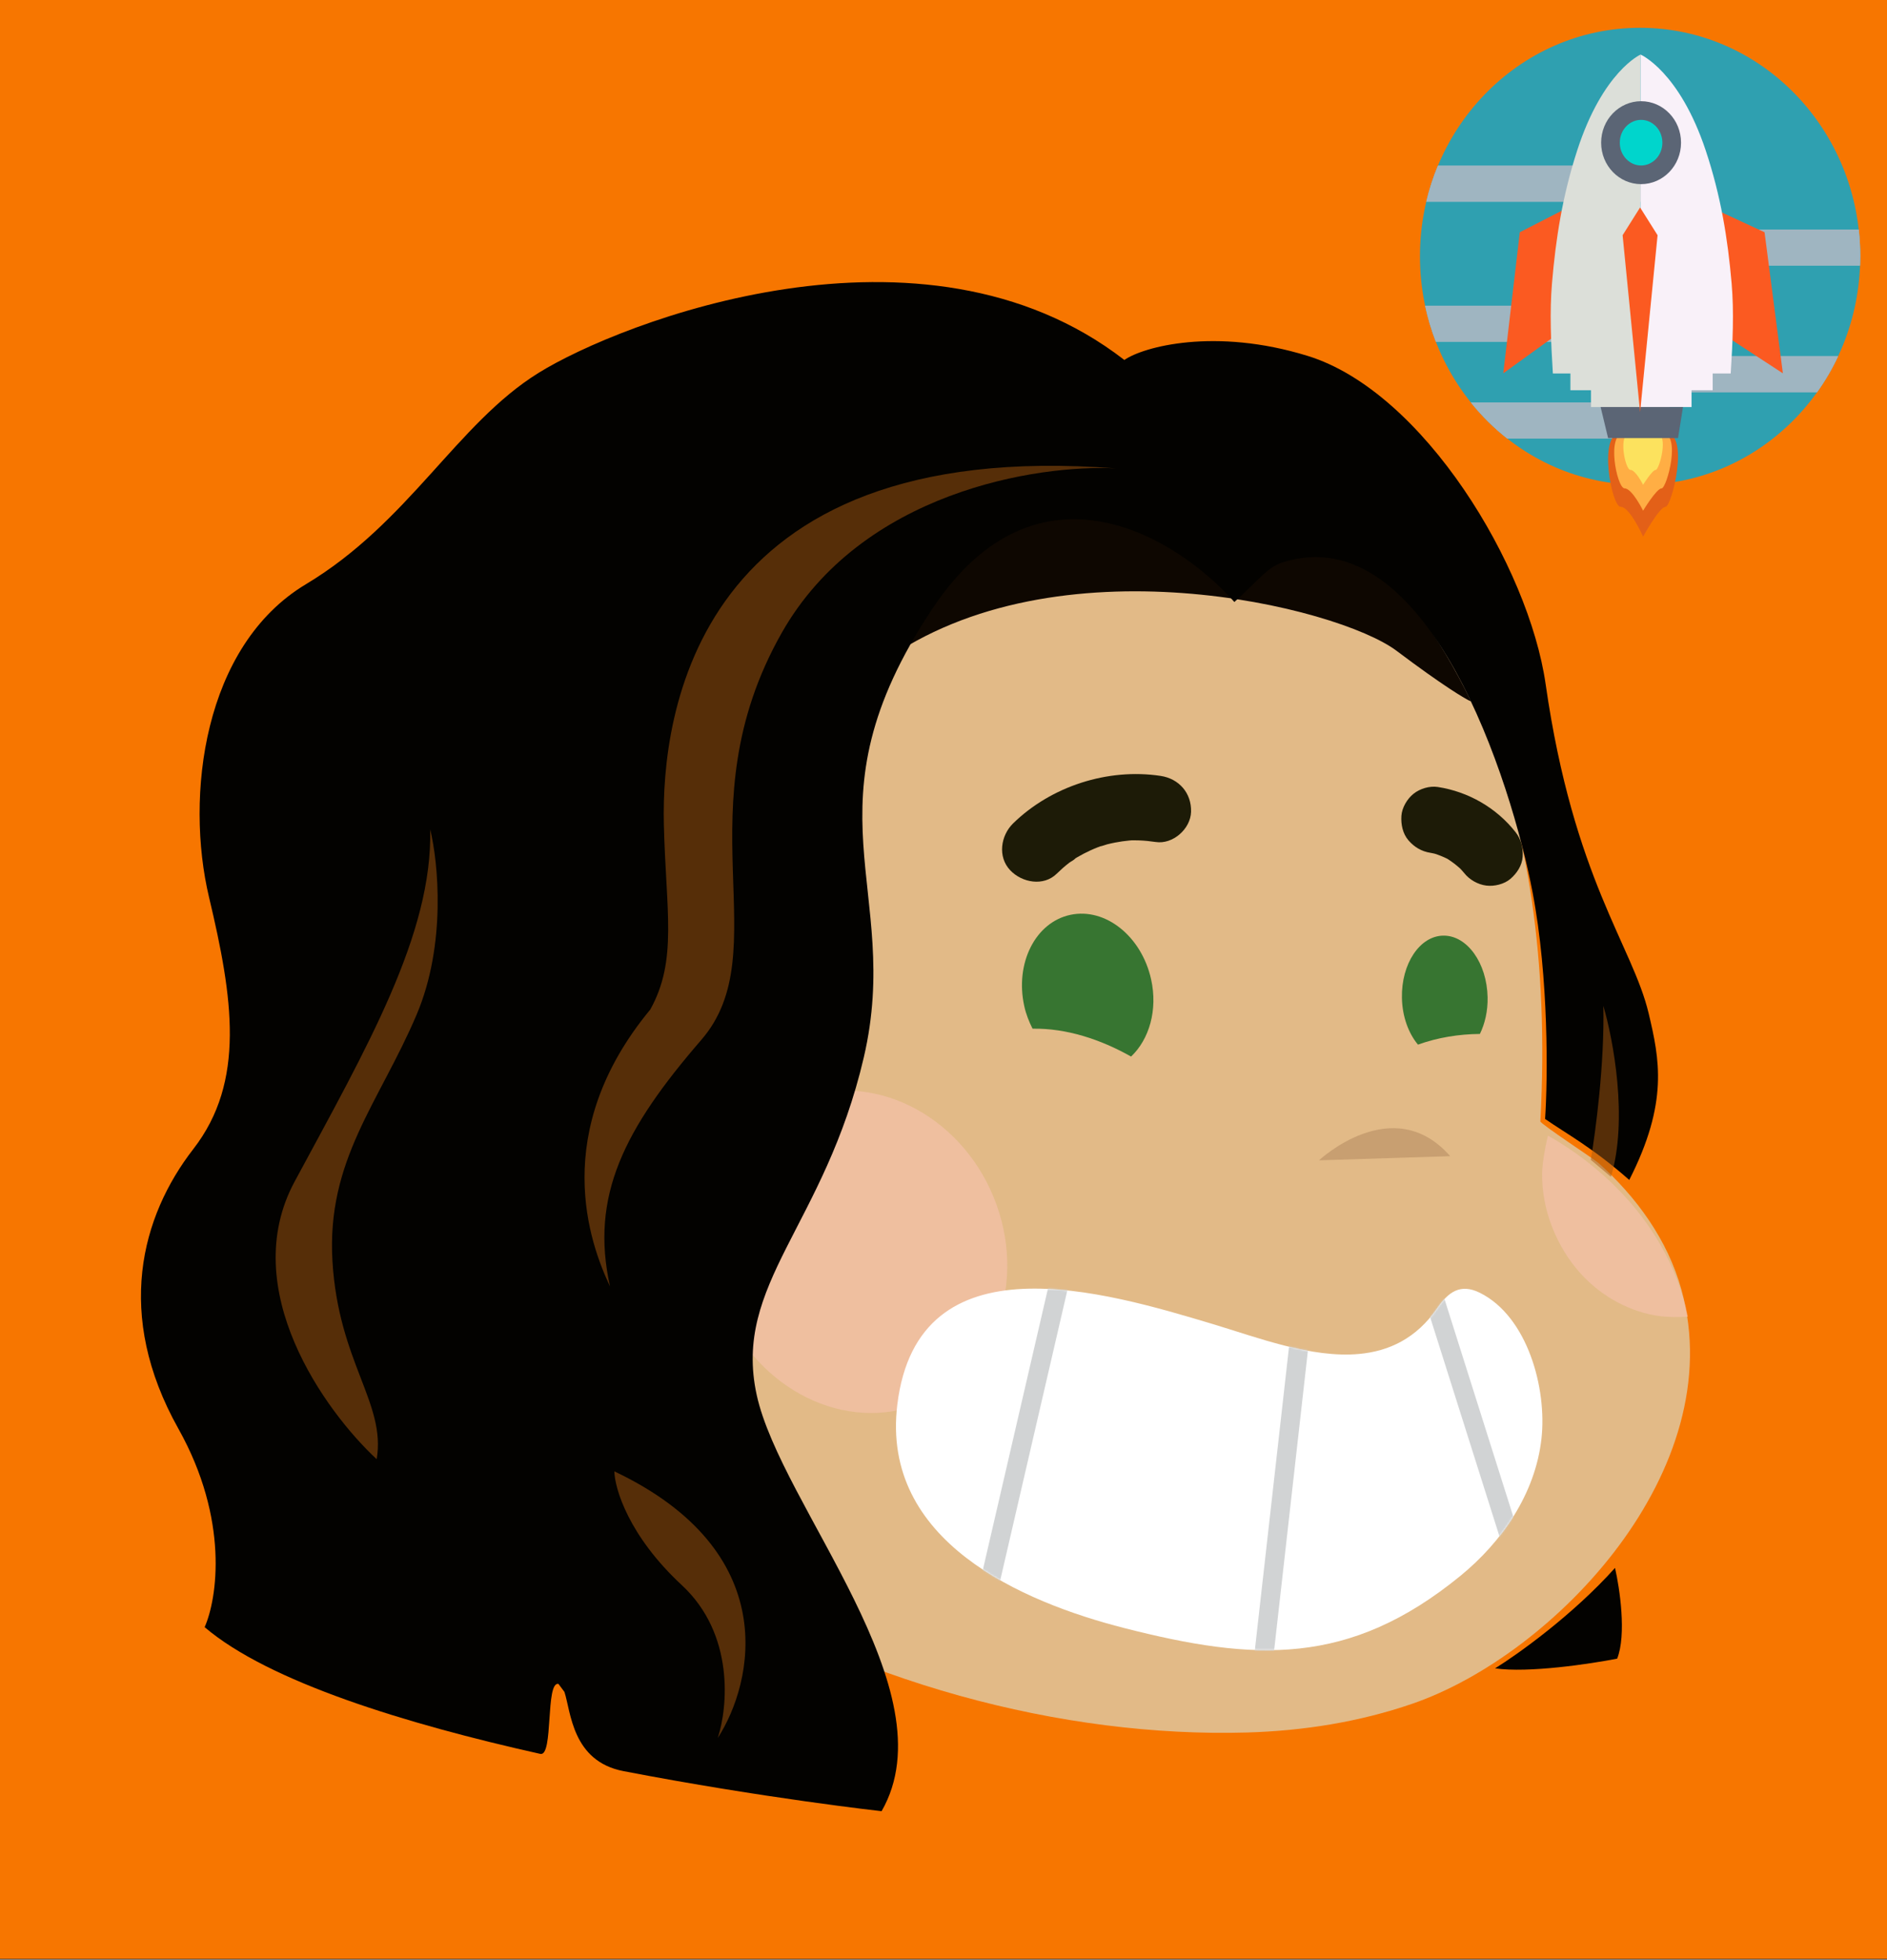 <svg width="1020" height="1059" viewBox="0 0 1020 1059" fill="none" xmlns="http://www.w3.org/2000/svg">
<rect x="0" y="0" width="1020" height="1059" fill="#333333" stroke="none"/>
<g clip-path="url(#clip0_4_187)">
<rect width="1020" height="1058.53" fill="#F77600"/>
<path d="M599.814 212.611C599.814 212.611 851.729 251.531 832.626 605.974C832.556 607.289 861.753 626.428 864.04 628.474C884.399 646.654 901.48 669.939 908.949 697.177C935.547 794.17 840.454 894.109 763.556 920.636C734.833 930.543 704.473 935.353 674.053 936.227C476.299 941.913 214.484 817.808 201.037 575.436C200.556 566.74 200.437 558.035 200.663 549.35C201.855 503.329 213.104 458.51 230.058 416.895C230.05 416.896 340.108 147.346 599.814 212.611Z" fill="#E2BA87"/>
<g style="mix-blend-mode:multiply" opacity="0.5">
<path d="M836.711 613.679C835.1 620.353 833.703 628.814 833.594 633.584C833.142 654.041 841.792 674.248 854.334 688.138C866.243 701.327 881.955 709.076 896.532 711.128C901.453 711.822 907.315 711.842 912.403 711.521C900.24 653.634 853.332 622.886 836.711 613.679Z" fill="#FCC3B8"/>
</g>
<g style="mix-blend-mode:multiply" opacity="0.5">
<path d="M494.028 759.744C535.228 745.686 555.212 697.004 538.663 651.01C522.115 605.016 475.3 579.126 434.1 593.183C392.9 607.241 372.916 655.923 389.465 701.917C406.014 747.911 452.828 773.801 494.028 759.744Z" fill="#FCC3B8"/>
</g>
<path opacity="0.3" d="M712.984 627.032C712.984 627.032 752.945 589.489 783.882 624.786Z" fill="#8B5E3C"/>
<path d="M339.974 797.922C227.763 874.294 101.264 727.655 125.808 634.703C141.464 575.412 205.535 563.887 248.884 611.703C274.467 639.923 296.809 677.135 311.234 713.497" fill="#E2BA87"/>
<path opacity="0.3" d="M226.516 666.085C243.939 680.75 259.264 703.676 276.166 715.531C270.65 693.15 263.267 669.417 250.253 650.148C237.037 630.576 215.453 615.649 195.706 619.284C171.234 623.791 154.458 655.979 155.059 683.395C154.698 666.989 184.766 652.498 196.922 652.698C220.029 687.386 235.877 759.072 235.877 759.072C246.635 716.285 236.487 684.711 226.516 666.085Z" fill="#8B5E3C"/>
<path d="M734.804 731.647C750.836 730.138 765.53 723.325 776.856 706.952C782.783 698.392 789.245 693.283 799.981 698.642C825.685 711.476 836.254 750.205 833.225 777.429C829.898 807.303 811.779 833.305 789.419 851.574C729.25 900.733 677.949 897.726 607.747 879.802C552.49 865.7 476.05 832.929 485.032 759.068C496.156 667.618 597.831 698.23 655.185 715.401C679.54 722.701 708.916 734.082 734.804 731.647Z" fill="white"/>
<mask id="mask0_4_187" style="mask-type:alpha" maskUnits="userSpaceOnUse" x="484" y="696" width="350" height="196">
<path d="M734.804 731.647C750.836 730.138 765.53 723.325 776.856 706.952C782.783 698.392 789.245 693.283 799.981 698.642C825.685 711.476 836.254 750.205 833.225 777.429C829.898 807.303 811.779 833.305 789.419 851.574C729.25 900.732 677.949 897.726 607.747 879.802C552.49 865.7 476.05 832.928 485.032 759.068C496.156 667.618 597.831 698.23 655.185 715.401C679.54 722.701 708.916 734.082 734.804 731.647Z" fill="white"/>
</mask>
<g mask="url(#mask0_4_187)">
<path fill-rule="evenodd" clip-rule="evenodd" d="M529.208 857.236L574.149 663.124L584.187 665.997L539.245 860.109L529.208 857.236ZM677.388 899.741L700.009 699.107L710.274 700.654L687.652 901.288L677.388 899.741ZM812.099 835.24L767.958 695.69L777.743 692.32L821.884 831.869L812.099 835.24Z" fill="#D1D3D4"/>
</g>
<path d="M558.135 555.893C576.584 555.583 595.054 561.749 611.393 570.957C621.192 561.668 625.903 545.796 622.221 529.216C617.056 505.948 597.521 490.346 578.589 494.373C559.658 498.4 548.507 520.531 553.679 543.799C554.642 548.166 556.252 552.152 558.135 555.893Z" fill="#377531"/>
<path d="M799.946 558.73C802.666 553.154 804.263 546.343 804.108 538.904C803.733 520.419 793.061 505.506 780.271 505.608C767.481 505.702 757.419 520.771 757.795 539.264C758.002 549.432 761.392 558.411 766.463 564.513C777.139 560.672 788.477 558.838 799.946 558.73Z" fill="#377531"/>
<path d="M627.373 419.293C598.791 414.981 568.163 424.888 547.602 444.983C540.973 451.462 539.118 462.953 546.045 470.269C552.444 477.037 564.085 479.108 571.18 472.163C573.307 470.081 575.528 468.109 577.883 466.28C578.615 465.711 580.649 464.7 581.29 463.859C581.646 463.641 581.995 463.423 582.359 463.211C584.605 461.899 586.914 460.699 589.277 459.61C590.632 458.988 591.999 458.411 593.383 457.863C593.82 457.693 594.258 457.53 594.703 457.366C595.918 457.17 597.313 456.561 598.421 456.28C599.867 455.913 601.316 455.592 602.784 455.308C605.343 454.814 607.928 454.442 610.523 454.2C610.888 454.166 611.245 454.14 611.61 454.113C613.01 454.12 614.408 454.095 615.812 454.148C618.798 454.263 621.769 454.572 624.728 455.013C633.964 456.41 643.542 447.974 643.818 438.71C644.106 428.512 637.267 420.789 627.373 419.293Z" fill="#1D1B07"/>
<path d="M819.263 449.747C808.884 436.498 793.633 427.804 777.181 425.28C772.74 424.6 767.557 426.178 764.094 428.927C760.68 431.634 757.816 436.406 757.518 440.861C757.211 445.486 758.195 450.449 761.309 454.086C764.465 457.774 768.426 460.116 773.247 460.861C774.037 460.982 774.804 461.188 775.59 461.347C777.909 462.089 780.151 463.006 782.338 464.081C784.825 465.643 787.155 467.417 789.334 469.402C790.043 470.191 790.795 470.946 791.454 471.785C794.299 475.411 798.862 477.994 803.392 478.56C807.729 479.102 813.128 477.808 816.479 474.906C819.951 471.901 822.736 467.737 823.054 462.972C823.373 458.223 822.271 453.584 819.263 449.747Z" fill="#1D1B07"/>
<path d="M193.898 561.891C193.873 570.564 194.198 579.249 194.891 587.917C269.196 598.481 306.066 674.72 315.213 711.519C315.213 711.519 337.266 712.288 342.352 708.086C369.232 693.649 416.282 635.862 389.448 520.205C376.544 467.649 383.326 425.426 477.003 357.848C570.679 290.269 723.217 327.847 754.887 351.678C780.223 370.743 792.319 377.897 795.201 379.092C725.362 234.302 590.521 216.845 590.521 216.845C325.774 157.553 220.567 429.041 220.575 429.039C204.371 470.952 194.024 515.935 193.898 561.891Z" fill="#0E0701"/>
<path d="M667.23 325.316C636.604 290.768 561.081 243.125 503.997 328.94C432.643 436.209 488.121 480.27 466.935 571.327C445.75 662.384 395.936 693.686 409.018 753.786C422.1 813.887 513.889 913.759 476.535 978.754C476.535 978.754 412.737 971.683 337.009 957.103C309.178 951.745 308.613 924.953 305.098 914.299L301.874 909.974C294.751 908.495 299.266 949.396 292.071 947.79C219.487 931.586 145.282 908.874 110.614 879.306C117.383 864.058 124.022 821.26 96.421 772.05C61.919 710.537 76.22 657.378 104.524 620.892C132.829 584.406 125.932 539.266 112.984 484.824C100.035 430.382 109.784 349.015 165.382 315.698C220.981 282.381 246.942 228.962 291.014 201.563C335.086 174.163 498.842 110.136 607.763 194.531C617.964 187.384 656.732 176.836 706.87 192.33C769.543 211.698 826.358 306.142 835.481 369.705C850.601 475.054 882.559 511.145 891.199 547.754C896.978 572.241 902.047 595.638 880.679 637.631C860.824 620.143 847.044 612.9 835.186 604.671C836.626 583.25 837.286 528.758 828.411 482.152C817.317 423.894 772.091 278.638 692.973 303.985C684.619 307.001 680.937 312.933 667.23 325.316Z" fill="#030200"/>
<path d="M874.137 896.325C879.276 883.378 875.508 858.236 872.981 847.283C850.249 872.699 820.292 894.061 808.155 901.565C826.104 904.186 859.622 899.164 874.137 896.325Z" fill="#030200"/>
<path d="M422.513 342.06C465.819 265.61 561 250.915 603.178 253.124C375.285 235.537 357.465 386.91 358.843 445.384C359.945 492.162 366.406 518.817 351.482 545.57C296.662 611.896 318.819 672.11 329.731 695.143C318.86 646.317 337.448 610.047 379.088 561.942C420.728 513.837 368.381 437.623 422.513 342.06Z" fill="#AA5A10" fill-opacity="0.5"/>
<path d="M368.532 856.583C339.909 830.042 332.309 804.545 332.087 795.114C423.32 838.381 407.361 909.192 387.977 939.189C393.421 922.712 397.155 883.123 368.532 856.583Z" fill="#AA5A10" fill-opacity="0.5"/>
<path d="M225.171 548.374C241.383 510.27 236.833 465.706 232.532 448.188C233.865 504.775 198.366 565.954 159.247 638.537C127.951 696.603 175.783 762.727 203.611 788.53C208.729 758.221 182.934 736.147 179.701 681.489C176.469 626.831 204.907 596.004 225.171 548.374Z" fill="#AA5A10" fill-opacity="0.5"/>
<path d="M870.785 635.951C880.161 604.792 871.945 561.38 866.664 543.568C867.393 574.503 862.442 611.917 859.875 626.757L870.785 635.951Z" fill="#AA5A10" fill-opacity="0.5"/>
<ellipse cx="886.537" cy="138.505" rx="118.991" ry="123.486" fill="#2FA0B0"/>
<path fill-rule="evenodd" clip-rule="evenodd" d="M1005.43 143.511C1005.5 141.85 1005.53 140.181 1005.53 138.505C1005.53 133.612 1005.25 128.786 1004.72 124.042H845.533C840.353 124.042 836.153 128.4 836.153 133.777C836.153 139.153 840.353 143.511 845.533 143.511H1005.43ZM993.598 192.46H949.313H905.029C899.848 192.46 895.649 196.818 895.649 202.195C895.649 207.571 899.848 211.929 905.029 211.929H982.218C986.561 205.844 990.378 199.33 993.598 192.46ZM814.704 236.96H895.917C901.097 236.96 905.297 232.602 905.297 227.225C905.297 221.849 901.097 217.491 895.917 217.491H845.492H795.067C800.876 224.727 807.466 231.263 814.704 236.96ZM776.141 184.673H871.797C876.977 184.673 881.177 180.315 881.177 174.939C881.177 169.562 876.977 165.204 871.797 165.204H770.334C771.76 171.915 773.711 178.421 776.141 184.673ZM777.26 89.555C774.662 95.795 772.545 102.301 770.958 109.024H909.853C915.033 109.024 919.232 104.666 919.232 99.29C919.232 93.913 915.033 89.555 909.853 89.555H777.26Z" fill="#9FB5C1"/>
<path fill-rule="evenodd" clip-rule="evenodd" d="M770.958 109.024H909.853C915.033 109.024 919.232 104.666 919.232 99.29C919.232 93.913 915.033 89.555 909.853 89.555H777.26C774.662 95.795 772.545 102.301 770.958 109.024Z" fill="#9FB5C1"/>
<path fill-rule="evenodd" clip-rule="evenodd" d="M776.141 184.673H871.797C876.977 184.673 881.177 180.315 881.177 174.939C881.177 169.562 876.977 165.204 871.797 165.204H770.334C771.76 171.915 773.711 178.421 776.141 184.673Z" fill="#9FB5C1"/>
<path fill-rule="evenodd" clip-rule="evenodd" d="M814.704 236.96H895.917C901.097 236.96 905.297 232.602 905.297 227.225C905.297 221.849 901.097 217.491 895.917 217.491H845.492H795.067C800.876 224.727 807.466 231.263 814.704 236.96Z" fill="#9FB5C1"/>
<path fill-rule="evenodd" clip-rule="evenodd" d="M845.533 124.042C840.353 124.042 836.153 128.4 836.153 133.777C836.153 139.153 840.353 143.511 845.533 143.511H1005.43C1005.5 141.85 1005.53 140.181 1005.53 138.505C1005.53 133.612 1005.25 128.786 1004.72 124.042H845.533Z" fill="#9FB5C1"/>
<path fill-rule="evenodd" clip-rule="evenodd" d="M905.029 192.46C899.848 192.46 895.649 196.818 895.649 202.195C895.649 207.571 899.848 211.929 905.029 211.929H982.218C986.561 205.844 990.378 199.33 993.598 192.46H949.313H905.029Z" fill="#9FB5C1"/>
<path d="M953.812 125.506L921.884 110.712V174.437L963.72 201.748L953.812 125.506Z" fill="#FB5A21"/>
<path d="M821.519 125.506L850.357 110.712V174.437L812.569 201.748L821.519 125.506Z" fill="#FB5A21"/>
<path d="M886.795 201.814V188.209V174.604V29.481C886.795 29.481 866.405 38.492 852.539 81.294C844.563 105.917 840.944 128.907 838.913 153.062C837.607 168.584 838.334 184.808 839.387 201.814H848.869V210.884H859.983V219.955H886.795V210.884V201.814Z" fill="#DCDFD9"/>
<path d="M886.795 201.814V188.209V174.604V29.481C886.795 29.481 907.752 38.492 922.003 81.294C930.201 105.917 933.92 128.907 936.008 153.062C937.35 168.584 936.603 184.808 935.52 201.814H925.775V210.884H914.353V219.955H886.795V210.884V201.814Z" fill="#F9F1F9"/>
<path d="M876.033 233.96C883.202 233.96 888.165 233.96 900.298 233.96C913.651 233.96 903.607 273.883 900.298 273.883C896.989 273.883 888.165 289.982 888.165 289.982C888.165 289.982 880.996 273.883 876.033 273.883C871.069 273.883 863.645 233.96 876.033 233.96Z" fill="#E36018"/>
<path d="M878.138 233.96C884.061 233.96 888.161 233.96 898.184 233.96C909.214 233.96 900.917 263.903 898.184 263.903C895.45 263.903 888.161 275.976 888.161 275.976C888.161 275.976 882.239 263.903 878.138 263.903C874.038 263.903 867.905 233.96 878.138 233.96Z" fill="#FFAE44"/>
<path d="M881.299 233.96C885.351 233.96 888.157 233.96 895.014 233.96C902.562 233.96 896.885 253.922 895.014 253.922C893.144 253.922 888.157 261.971 888.157 261.971C888.157 261.971 884.105 253.922 881.299 253.922C878.494 253.922 874.297 233.96 881.299 233.96Z" fill="#FCE25E"/>
<path d="M865.202 219.955H909.738L907.039 236.761H869.251L865.202 219.955Z" fill="#5B6575"/>
<path d="M903.624 77.099C903.624 86.868 896.039 94.466 887.073 94.466C878.106 94.466 870.522 86.868 870.522 77.099C870.522 67.33 878.106 59.733 887.073 59.733C896.039 59.733 903.624 67.33 903.624 77.099Z" fill="#00D5CC" stroke="#5B6575" stroke-width="10.084"/>
<path d="M877.09 127.115L886.537 112.113L895.984 127.115L886.537 222.756L877.09 127.115Z" fill="#FB5A21"/>
</g>
<defs>
<clipPath id="clip0_4_187">
<rect width="1020" height="1058.53" fill="white"/>
</clipPath>
</defs>
</svg>
